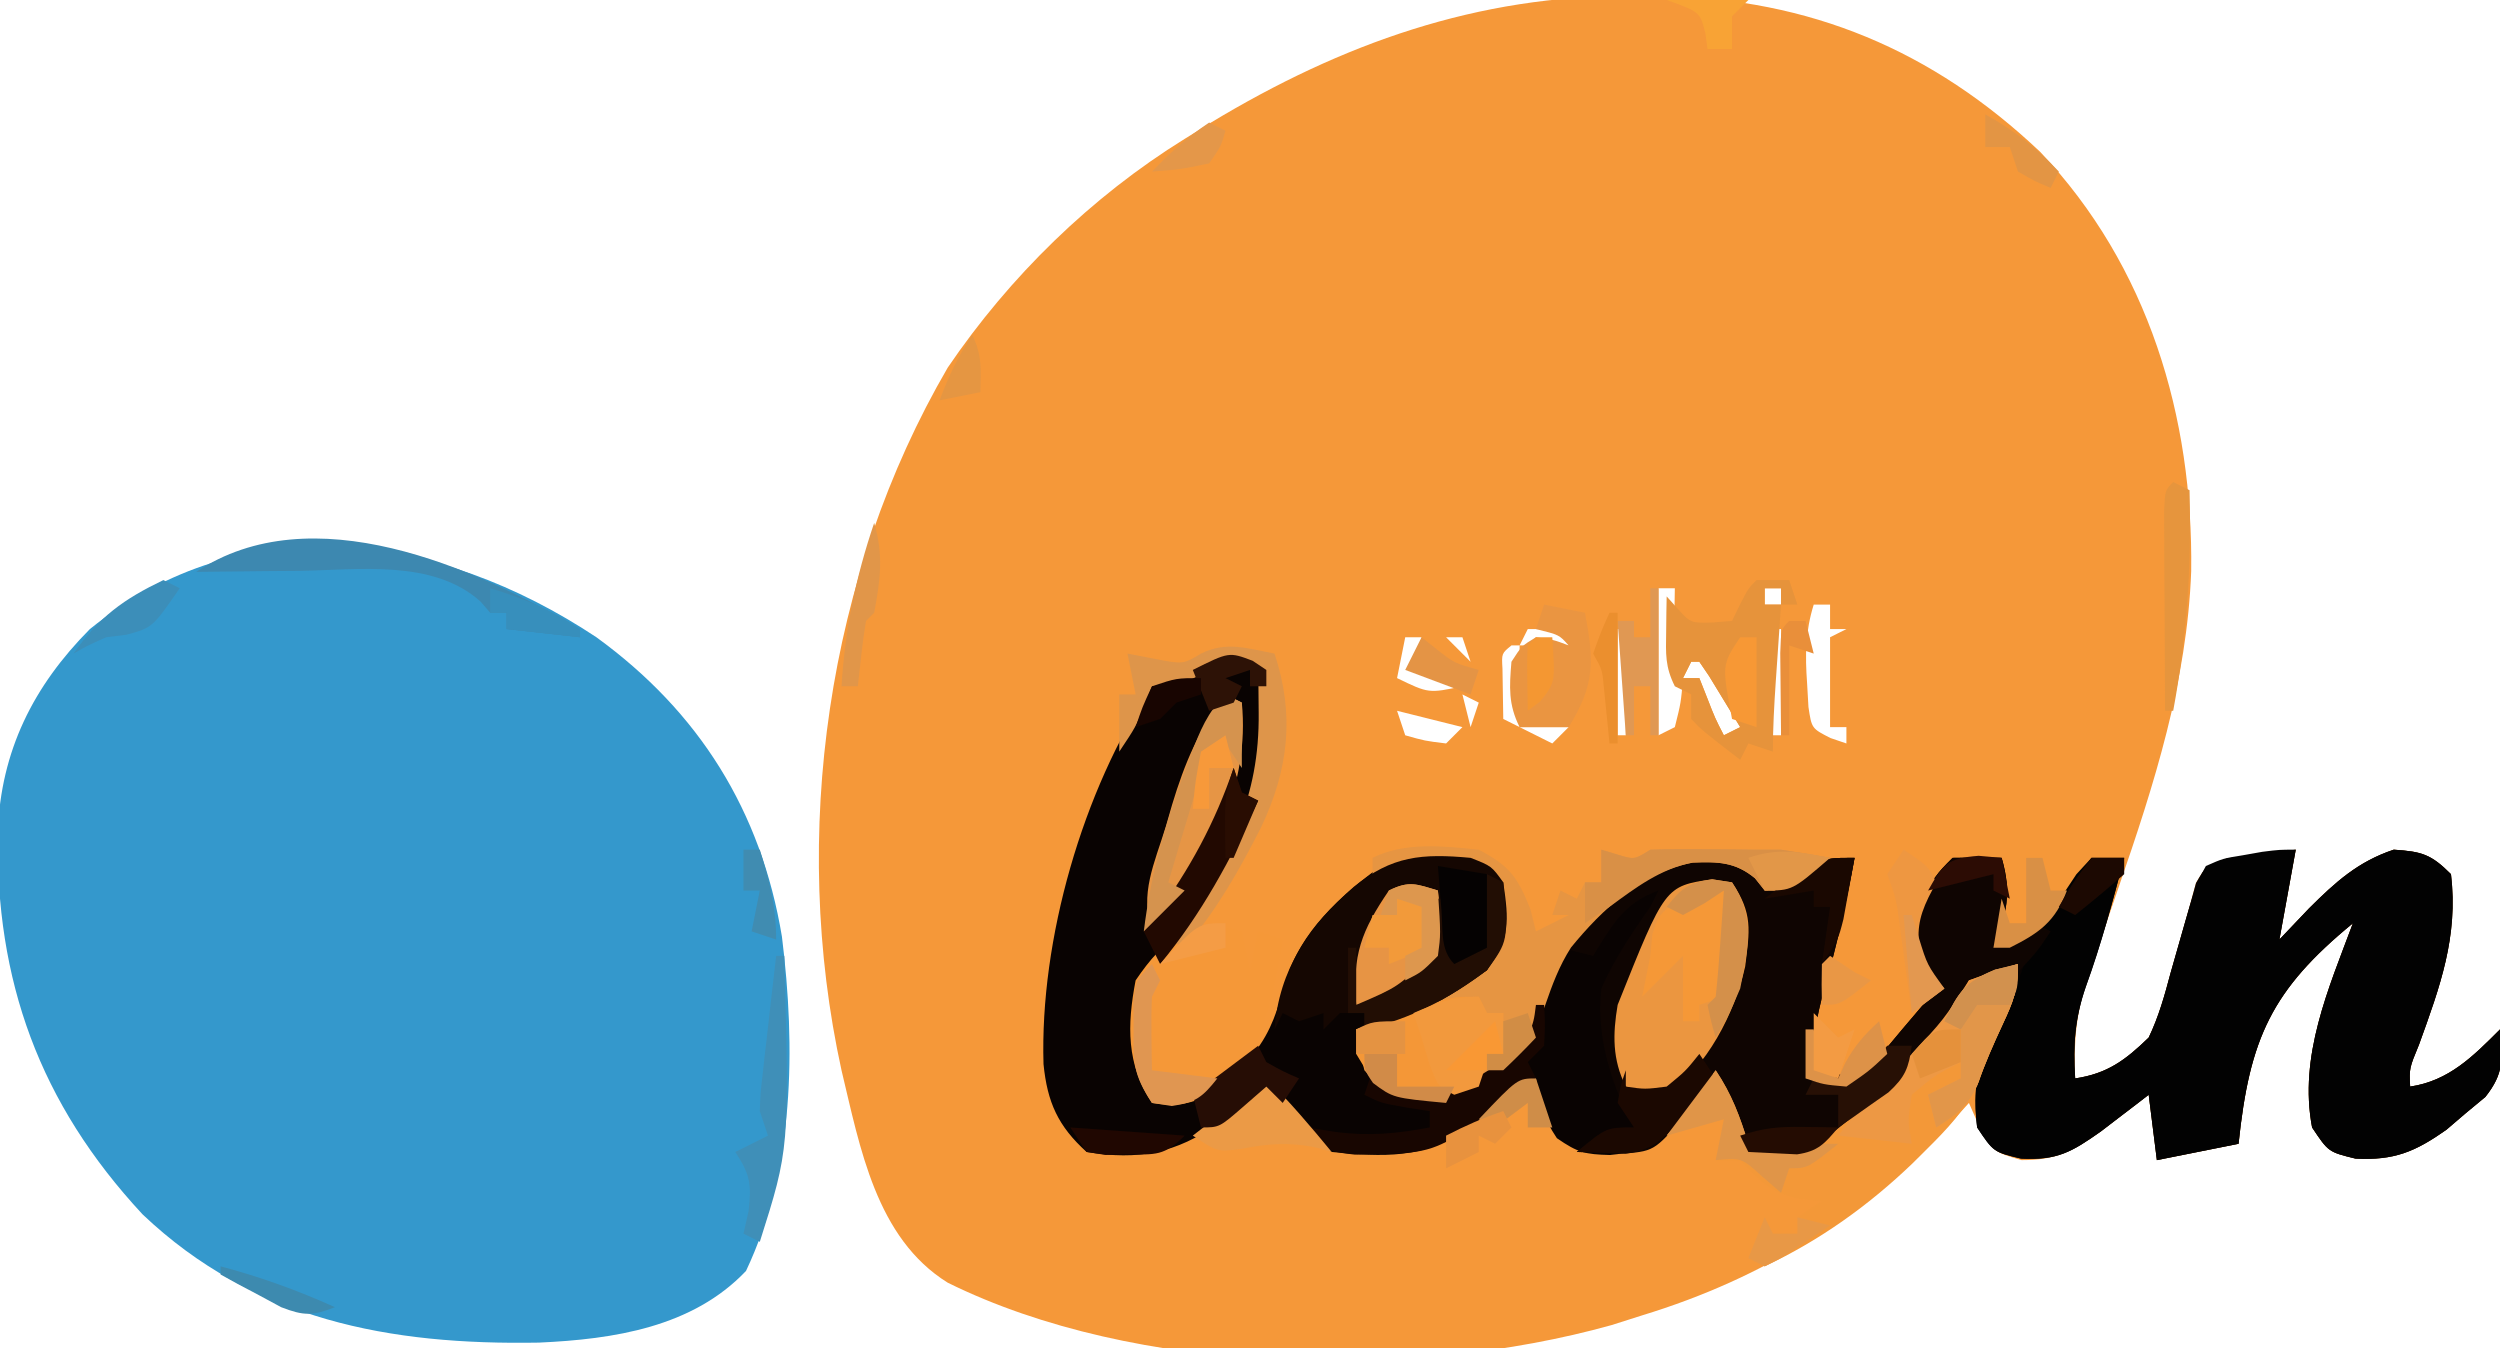 <?xml version="1.0" encoding="UTF-8"?>
<svg version="1.1" xmlns="http://www.w3.org/2000/svg" width="306" height="165">
<path d="M0 0 C1.228 0.006 2.457 0.011 3.723 0.017 C21.768 0.371 36.784 6.604 50 19.121 C63.206 33.083 68.704 51.484 68.453 70.41 C67.959 83.85 63.922 96.525 59.562 109.125 C58.791 111.362 58.024 113.599 57.269 115.842 C56.806 117.218 56.334 118.59 55.85 119.959 C54.402 124.261 54.035 127.976 54.25 132.5 C58.192 131.916 60.413 130.253 63.25 127.5 C64.481 124.94 65.211 122.303 65.938 119.562 C66.525 117.488 67.117 115.414 67.719 113.343 C68.175 111.759 68.611 110.169 69.043 108.578 C70.25 106.5 70.25 106.5 72.852 105.574 C75.651 105.216 78.451 104.858 81.25 104.5 C80.59 108.13 79.93 111.76 79.25 115.5 C80.446 114.242 81.642 112.984 82.875 111.688 C86.102 108.477 88.853 105.966 93.25 104.5 C96.684 104.734 97.8 105.05 100.25 107.5 C101.158 115.151 98.908 121.253 96.344 128.34 C95.141 131.258 95.141 131.258 95.25 133.5 C100 132.796 102.955 129.795 106.25 126.5 C106.595 130.105 106.751 131.866 104.457 134.766 C103.272 135.748 103.272 135.748 102.062 136.75 C101.285 137.415 100.508 138.08 99.707 138.766 C95.853 141.486 93.305 142.554 88.562 142.312 C85.25 141.5 85.25 141.5 83.25 138.5 C81.592 129.774 85.256 121.521 88.25 113.5 C78.278 121.681 75.593 127.602 74.25 140.5 C70.95 141.16 67.65 141.82 64.25 142.5 C63.92 139.86 63.59 137.22 63.25 134.5 C62.719 134.91 62.188 135.32 61.641 135.742 C60.934 136.281 60.228 136.82 59.5 137.375 C58.804 137.909 58.108 138.442 57.391 138.992 C53.911 141.443 52.02 142.5 47.688 142.5 C44.25 141.5 44.25 141.5 42.535 138.438 C42.111 137.468 41.687 136.499 41.25 135.5 C40.212 136.643 40.212 136.643 39.152 137.809 C28.478 149.21 16.265 156.921 1.25 161.5 C0.018 161.892 -1.215 162.284 -2.484 162.688 C-27.007 169.544 -60.792 168.863 -83.75 157.5 C-92.531 152.036 -94.484 140.927 -96.75 131.5 C-103.053 102.747 -98.561 70.916 -83.75 45.5 C-76.188 34.358 -66.186 24.585 -54.75 17.5 C-53.69 16.843 -52.631 16.185 -51.539 15.508 C-35.509 5.841 -18.889 -0.103 0 0 Z M-1.75 72.5 C-0.75 74.5 -0.75 74.5 -0.75 74.5 Z M3.25 72.5 C3.25 78.44 3.25 84.38 3.25 90.5 C3.91 90.17 4.57 89.84 5.25 89.5 C5.997 86.52 5.997 86.52 6.25 83.5 C5.92 83.17 5.59 82.84 5.25 82.5 C5.178 80.814 5.166 79.125 5.188 77.438 C5.197 76.518 5.206 75.599 5.215 74.652 C5.226 73.942 5.238 73.232 5.25 72.5 C4.59 72.5 3.93 72.5 3.25 72.5 Z M16.25 72.5 C16.25 73.16 16.25 73.82 16.25 74.5 C16.91 74.5 17.57 74.5 18.25 74.5 C18.25 73.84 18.25 73.18 18.25 72.5 C17.59 72.5 16.93 72.5 16.25 72.5 Z M22.25 74.5 C21.219 77.822 21.19 80.665 21.438 84.125 C21.493 85.087 21.548 86.048 21.605 87.039 C21.998 89.663 21.998 89.663 24.301 90.836 C24.944 91.055 25.587 91.274 26.25 91.5 C26.25 90.84 26.25 90.18 26.25 89.5 C25.59 89.5 24.93 89.5 24.25 89.5 C24.25 85.87 24.25 82.24 24.25 78.5 C24.91 78.17 25.57 77.84 26.25 77.5 C25.59 77.5 24.93 77.5 24.25 77.5 C24.25 76.51 24.25 75.52 24.25 74.5 C23.59 74.5 22.93 74.5 22.25 74.5 Z M-12.75 77.5 C-13.08 78.16 -13.41 78.82 -13.75 79.5 C-11.77 79.5 -9.79 79.5 -7.75 79.5 C-7.75 80.16 -7.75 80.82 -7.75 81.5 C-7.09 81.17 -6.43 80.84 -5.75 80.5 C-6.999 78.917 -6.999 78.917 -8.75 77.5 C-10.07 77.5 -11.39 77.5 -12.75 77.5 Z M-1.75 77.5 C-1.75 81.79 -1.75 86.08 -1.75 90.5 C-1.42 90.5 -1.09 90.5 -0.75 90.5 C-0.75 86.21 -0.75 81.92 -0.75 77.5 C-1.08 77.5 -1.41 77.5 -1.75 77.5 Z M17.25 77.5 C16.92 81.79 16.59 86.08 16.25 90.5 C16.91 90.5 17.57 90.5 18.25 90.5 C18.25 86.21 18.25 81.92 18.25 77.5 C17.92 77.5 17.59 77.5 17.25 77.5 Z M-27.75 78.5 C-28.08 80.15 -28.41 81.8 -28.75 83.5 C-24.882 85.375 -24.882 85.375 -20.75 84.5 C-22.73 83.84 -24.71 83.18 -26.75 82.5 C-26.42 81.18 -26.09 79.86 -25.75 78.5 C-26.41 78.5 -27.07 78.5 -27.75 78.5 Z M-22.75 78.5 C-21.76 79.49 -20.77 80.48 -19.75 81.5 C-20.08 80.51 -20.41 79.52 -20.75 78.5 C-21.41 78.5 -22.07 78.5 -22.75 78.5 Z M-14.75 79.5 C-15.956 80.483 -15.956 80.483 -15.848 82.348 C-15.836 83.079 -15.824 83.809 -15.812 84.562 C-15.792 85.862 -15.771 87.161 -15.75 88.5 C-14.76 88.995 -14.76 88.995 -13.75 89.5 C-13.75 86.2 -13.75 82.9 -13.75 79.5 C-14.08 79.5 -14.41 79.5 -14.75 79.5 Z M7.25 81.5 C6.92 82.16 6.59 82.82 6.25 83.5 C6.91 83.5 7.57 83.5 8.25 83.5 C8.559 84.284 8.869 85.067 9.188 85.875 C10.179 88.423 10.179 88.423 11.25 90.5 C11.91 90.17 12.57 89.84 13.25 89.5 C12.442 88.164 11.628 86.831 10.812 85.5 C10.134 84.386 10.134 84.386 9.441 83.25 C8.852 82.384 8.852 82.384 8.25 81.5 C7.92 81.5 7.59 81.5 7.25 81.5 Z M-20.75 85.5 C-20.42 86.82 -20.09 88.14 -19.75 89.5 C-19.42 88.51 -19.09 87.52 -18.75 86.5 C-19.41 86.17 -20.07 85.84 -20.75 85.5 Z M-6.75 86.5 C-6.75 89.5 -6.75 89.5 -6.75 89.5 Z M-28.75 87.5 C-28.42 88.49 -28.09 89.48 -27.75 90.5 C-25.353 91.18 -25.353 91.18 -22.75 91.5 C-22.09 90.84 -21.43 90.18 -20.75 89.5 C-23.39 88.84 -26.03 88.18 -28.75 87.5 Z M-13.75 89.5 C-11.77 90.49 -11.77 90.49 -9.75 91.5 C-9.09 90.84 -8.43 90.18 -7.75 89.5 C-9.73 89.5 -11.71 89.5 -13.75 89.5 Z " fill="#F59839" transform="translate(199.75,-0.5)"/>
<path d="M0 0 C12.556 9.125 20.151 21.238 22.707 36.638 C24.393 50.23 24.255 65.017 18.312 77.562 C11.77 84.458 2.112 85.922 -7.043 86.336 C-25.272 86.653 -41.889 83.611 -55.547 70.641 C-68.187 57.034 -73.567 42.037 -73.273 23.785 C-72.884 13.904 -68.939 5.994 -62 -1 C-43.065 -16.315 -19.334 -12.827 0 0 Z " fill="#3498CC" transform="translate(73,78)"/>
<path d="M0 0 C0.554 0.365 1.109 0.73 1.68 1.105 C2.339 13.946 -0.747 22.715 -8.32 33.105 C-9.287 34.097 -10.265 35.078 -11.258 36.043 C-14.427 40.748 -13.899 45.588 -13.32 51.105 C-12.99 51.765 -12.66 52.425 -12.32 53.105 C-6.907 52.885 -3.811 51.682 0.184 47.98 C2.328 45.293 3.103 42.551 4.02 39.273 C5.932 32.994 10.613 28.937 15.68 25.105 C19.134 23.378 22.896 23.756 26.68 24.105 C29.242 25.105 29.242 25.105 30.68 27.105 C31.375 31.899 31.542 33.92 28.68 37.855 C23.805 41.512 18.812 44.339 12.68 45.105 C14.793 49.814 14.793 49.814 18.68 53.105 C24.124 53.105 27.748 51.416 31.91 48.105 C34.599 45.066 35.385 41.689 36.562 37.863 C38.902 32.088 43.613 28.484 48.68 25.105 C52.648 23.783 55.5 23.763 59.68 24.105 C60.67 24.765 61.66 25.425 62.68 26.105 C62.68 26.765 62.68 27.425 62.68 28.105 C63.494 27.672 63.494 27.672 64.324 27.23 C65.04 26.859 65.755 26.488 66.492 26.105 C67.2 25.734 67.908 25.363 68.637 24.98 C70.68 24.105 70.68 24.105 73.68 24.105 C72.697 29.434 71.562 34.648 70.055 39.855 C68.964 43.718 68.352 47.058 68.68 51.105 C72.538 50.843 74.309 50.437 77.234 47.82 C78 46.904 78.766 45.987 79.555 45.043 C80.336 44.124 81.117 43.205 81.922 42.258 C82.502 41.548 83.082 40.837 83.68 40.105 C82.951 39.189 82.951 39.189 82.207 38.254 C80.273 35.534 80.133 34.386 80.68 31.105 C83.632 26.153 83.632 26.153 85.68 24.105 C87.679 24.065 89.68 24.063 91.68 24.105 C92.942 28.398 92.309 30.984 90.68 35.105 C96.647 31.888 96.647 31.888 100.93 26.793 C101.796 25.463 101.796 25.463 102.68 24.105 C104 24.105 105.32 24.105 106.68 24.105 C105.279 29.421 103.868 34.685 101.992 39.855 C100.634 43.781 100.416 46.972 100.68 51.105 C104.621 50.522 106.843 48.859 109.68 46.105 C110.911 43.545 111.64 40.908 112.367 38.168 C112.955 36.093 113.547 34.02 114.148 31.948 C114.605 30.364 115.041 28.775 115.473 27.184 C116.68 25.105 116.68 25.105 119.281 24.18 C122.081 23.822 124.88 23.464 127.68 23.105 C127.02 26.735 126.36 30.365 125.68 34.105 C126.876 32.847 128.072 31.589 129.305 30.293 C132.532 27.083 135.283 24.571 139.68 23.105 C143.114 23.34 144.23 23.656 146.68 26.105 C147.587 33.757 145.338 39.858 142.773 46.945 C141.571 49.863 141.571 49.863 141.68 52.105 C146.43 51.402 149.385 48.4 152.68 45.105 C153.025 48.71 153.181 50.472 150.887 53.371 C150.097 54.026 149.306 54.681 148.492 55.355 C147.715 56.021 146.938 56.686 146.137 57.371 C142.282 60.092 139.735 61.159 134.992 60.918 C131.68 60.105 131.68 60.105 129.68 57.105 C128.022 48.379 131.685 40.126 134.68 32.105 C124.708 40.286 122.022 46.207 120.68 59.105 C117.38 59.765 114.08 60.425 110.68 61.105 C110.35 58.465 110.02 55.825 109.68 53.105 C109.149 53.515 108.618 53.925 108.07 54.348 C107.364 54.886 106.657 55.425 105.93 55.98 C105.234 56.514 104.537 57.048 103.82 57.598 C100.249 60.113 98.515 61.149 94.055 60.918 C90.68 60.105 90.68 60.105 88.68 57.105 C87.758 49.736 90.342 44.591 93.68 38.105 C90.732 38.207 90.732 38.207 87.68 39.105 C86.975 40.756 86.313 42.426 85.68 44.105 C81.182 50.211 74.155 59.103 66.332 60.535 C64.117 60.543 64.117 60.543 60.68 60.105 C59.36 57.135 58.04 54.165 56.68 51.105 C55.752 52.219 54.823 53.333 53.867 54.48 C50.741 58.231 48.812 59.998 43.742 60.48 C40.708 60.397 39.827 60.207 37.242 58.418 C35.546 55.907 35.184 54.056 34.68 51.105 C33.909 51.671 33.138 52.237 32.344 52.82 C31.341 53.554 30.338 54.287 29.305 55.043 C28.307 55.774 27.309 56.505 26.281 57.258 C21.033 60.985 15.986 60.721 9.68 60.105 C6.009 58.008 4.158 55.447 1.68 52.105 C1.149 52.515 0.618 52.925 0.07 53.348 C-0.636 53.886 -1.343 54.425 -2.07 54.98 C-2.766 55.514 -3.462 56.048 -4.18 56.598 C-9.393 60.27 -13.981 61.16 -20.32 60.105 C-23.813 56.954 -25.13 54.025 -25.594 49.348 C-26.053 34.118 -20.809 15.839 -12.32 3.105 C-10.078 1.867 -10.078 1.867 -7.445 0.793 C-6.15 0.242 -6.15 0.242 -4.828 -0.32 C-2.32 -0.895 -2.32 -0.895 0 0 Z " fill="#090302" transform="translate(153.32,80.895)"/>
<path d="M0 0 C-0.66 3.63 -1.32 7.26 -2 11 C-0.804 9.742 0.393 8.484 1.625 7.188 C4.852 3.977 7.603 1.466 12 0 C15.434 0.234 16.55 0.55 19 3 C19.908 10.651 17.658 16.753 15.094 23.84 C13.891 26.758 13.891 26.758 14 29 C18.75 28.296 21.705 25.295 25 22 C25.345 25.605 25.501 27.366 23.207 30.266 C22.417 30.92 21.627 31.575 20.812 32.25 C20.035 32.915 19.258 33.58 18.457 34.266 C14.603 36.986 12.055 38.054 7.312 37.812 C4 37 4 37 2 34 C0.342 25.274 4.006 17.021 7 9 C-2.972 17.181 -5.657 23.102 -7 36 C-10.3 36.66 -13.6 37.32 -17 38 C-17.33 35.36 -17.66 32.72 -18 30 C-18.531 30.41 -19.062 30.82 -19.609 31.242 C-20.669 32.05 -20.669 32.05 -21.75 32.875 C-22.446 33.409 -23.142 33.942 -23.859 34.492 C-27.431 37.008 -29.164 38.043 -33.625 37.812 C-37 37 -37 37 -39 34 C-39.776 27.682 -38.342 23.919 -35.289 18.395 C-33.954 16.034 -33.954 16.034 -33.047 13.531 C-31.858 10.656 -30.371 8.261 -28.625 5.688 C-28.04 4.804 -27.455 3.921 -26.852 3.012 C-26.241 2.348 -25.63 1.684 -25 1 C-23.68 1 -22.36 1 -21 1 C-22.401 6.316 -23.812 11.579 -25.688 16.75 C-27.046 20.676 -27.264 23.866 -27 28 C-23.058 27.416 -20.837 25.753 -18 23 C-16.769 20.44 -16.039 17.803 -15.312 15.062 C-12.271 4.323 -12.271 4.323 -11 2 C-8.906 1.074 -8.906 1.074 -6.5 0.688 C-5.309 0.477 -5.309 0.477 -4.094 0.262 C-2 0 -2 0 0 0 Z " fill="#020202" transform="translate(281,104)"/>
<path d="M0 0 C0.99 0.66 1.98 1.32 3 2 C3 2.66 3 3.32 3 4 C3.543 3.711 4.085 3.422 4.645 3.125 C5.36 2.754 6.075 2.382 6.812 2 C7.52 1.629 8.228 1.258 8.957 0.875 C11 0 11 0 14 0 C13.017 5.329 11.882 10.543 10.375 15.75 C9.285 19.613 8.672 22.953 9 27 C12.858 26.737 14.629 26.331 17.555 23.715 C18.703 22.34 18.703 22.34 19.875 20.938 C20.656 20.018 21.437 19.099 22.242 18.152 C22.822 17.442 23.402 16.732 24 16 C23.271 15.083 23.271 15.083 22.527 14.148 C20.594 11.428 20.453 10.281 21 7 C23.952 2.048 23.952 2.048 26 0 C28 -0.041 30 -0.043 32 0 C33.263 4.293 32.63 6.878 31 11 C31.784 10.484 32.568 9.969 33.375 9.438 C34.674 8.726 34.674 8.726 36 8 C36.66 8.33 37.32 8.66 38 9 C36.375 11.438 36.375 11.438 34 14 C32.969 14.165 31.938 14.33 30.875 14.5 C29.926 14.665 28.977 14.83 28 15 C27.299 16.653 26.638 18.322 26 20 C21.502 26.105 14.476 34.998 6.652 36.43 C4.438 36.438 4.438 36.438 1 36 C-0.32 33.03 -1.64 30.06 -3 27 C-3.928 28.114 -4.856 29.227 -5.812 30.375 C-10.37 35.844 -10.37 35.844 -14.043 36.195 C-15.105 36.161 -15.105 36.161 -16.188 36.125 C-17.446 36.084 -18.704 36.042 -20 36 C-16.375 33 -16.375 33 -13 33 C-13.474 32.051 -13.949 31.102 -14.438 30.125 C-16.359 25.489 -17.53 21.041 -17 16 C-15.38 12.369 -13.299 9.231 -11 6 C-10.67 5.34 -10.34 4.68 -10 4 C-14.206 5.502 -15.739 8.286 -18 12 C-19.32 11.67 -20.64 11.34 -22 11 C-15.195 3.729 -10.332 -0.847 0 0 Z " fill="#0F0502" transform="translate(213,105)"/>
<path d="M0 0 C3.79 2.011 4.711 3.284 6.312 7.25 C6.539 8.158 6.766 9.065 7 10 C8.32 9.34 9.64 8.68 11 8 C10.34 8 9.68 8 9 8 C9.33 7.01 9.66 6.02 10 5 C10.66 5.33 11.32 5.66 12 6 C12.33 5.34 12.66 4.68 13 4 C13.66 4 14.32 4 15 4 C15 2.68 15 1.36 15 0 C15.619 0.186 16.238 0.371 16.875 0.562 C19.042 1.237 19.042 1.237 21 0 C23.145 -0.071 25.292 -0.084 27.438 -0.062 C28.591 -0.053 29.745 -0.044 30.934 -0.035 C31.946 -0.024 32.957 -0.012 34 0 C34.99 0 35.98 0 37 0 C39.003 0.314 41.004 0.645 43 1 C38.375 5 38.375 5 35 5 C34.412 4.258 34.412 4.258 33.812 3.5 C31.386 1.492 29.267 1.46 26.184 1.59 C19.985 2.754 15.171 7.223 11.289 11.977 C9.829 14.268 9.011 16.498 8.125 19.062 C6.115 24.533 3.161 27.362 -2 30 C-5.688 31.125 -5.688 31.125 -9 31 C-11.875 29.375 -11.875 29.375 -14 27 C-14.633 24.352 -14.633 24.352 -15 22 C-14.325 21.746 -13.649 21.492 -12.953 21.23 C-12.061 20.886 -11.169 20.542 -10.25 20.188 C-9.368 19.851 -8.487 19.515 -7.578 19.168 C-5.069 18.031 -3.183 16.656 -1 15 C-0.34 15 0.32 15 1 15 C2.319 11.043 2.265 8.177 2 4 C-1.146 1.903 -1.912 1.747 -5.5 1.812 C-6.66 1.822 -6.66 1.822 -7.844 1.832 C-10.183 1.927 -10.183 1.927 -13 3 C-13 2.34 -13 1.68 -13 1 C-9.055 -0.973 -4.301 -0.441 0 0 Z " fill="#E69542" transform="translate(181,104)"/>
<path d="M0 0 C2.562 1 2.562 1 4 3 C4.696 7.793 4.862 9.815 2 13.75 C-2.632 17.224 -7.329 19.737 -13 21 C-13 20.34 -13 19.68 -13 19 C-13.99 19 -14.98 19 -16 19 C-16.66 19.66 -17.32 20.32 -18 21 C-18 20.34 -18 19.68 -18 19 C-18.99 19.33 -19.98 19.66 -21 20 C-21.66 19.67 -22.32 19.34 -23 19 C-23.33 19.66 -23.66 20.32 -24 21 C-23.448 13.646 -19.763 8.308 -14.312 3.562 C-9.623 -0.253 -5.964 -0.551 0 0 Z " fill="#150702" transform="translate(180,105)"/>
<path d="M0 0 C0 3.165 -0.557 4.555 -1.875 7.375 C-2.962 9.718 -3.991 11.972 -4.801 14.426 C-6.381 17.819 -8.684 20.215 -11.312 22.812 C-11.835 23.332 -12.358 23.852 -12.896 24.387 C-18.262 29.54 -24.25 33.826 -31 37 C-31.66 36.67 -32.32 36.34 -33 36 C-32.34 34.35 -31.68 32.7 -31 31 C-30.67 31.66 -30.34 32.32 -30 33 C-29.01 33 -28.02 33 -27 33 C-27 32.34 -27 31.68 -27 31 C-26.01 30.34 -25.02 29.68 -24 29 C-25.361 28.876 -25.361 28.876 -26.75 28.75 C-30.452 27.896 -31.469 26.705 -34 24 C-34.99 24 -35.98 24 -37 24 C-36.67 22.35 -36.34 20.7 -36 19 C-38.31 19.66 -40.62 20.32 -43 21 C-41.02 18.36 -39.04 15.72 -37 13 C-35.009 15.986 -34.059 18.597 -33 22 C-28.515 22.762 -26.196 22.738 -22.266 20.312 C-15.873 15.227 -9.701 9.402 -6 2 C-4.021 1.273 -2.02 0.602 0 0 Z " fill="#F39838" transform="translate(247,118)"/>
<path d="M0 0 C0.804 0.124 1.609 0.247 2.438 0.375 C5.012 4.237 4.596 6.203 4.047 10.672 C2.748 16.432 -0.615 22.974 -5.562 26.375 C-8.25 26.25 -8.25 26.25 -10.562 25.375 C-12.226 22.049 -12.168 18.956 -11.562 15.375 C-5.757 0.842 -5.757 0.842 0 0 Z " fill="#EB9640" transform="translate(209.562,107.625)"/>
<path d="M0 0 C0.33 1.65 0.66 3.3 1 5 C1.33 3.35 1.66 1.7 2 0 C2.99 0.33 3.98 0.66 5 1 C4.402 5.188 3.559 9.057 2 13 C1.01 13.495 1.01 13.495 0 14 C-0.155 14.928 -0.155 14.928 -0.312 15.875 C-1 18 -1 18 -3.25 19.75 C-6.171 21.078 -7.84 21.512 -11 21 C-14.139 16.292 -14.052 11.487 -13 6 C-9.531 0.885 -6.164 -1.846 0 0 Z " fill="#F59838" transform="translate(152,114)"/>
<path d="M0 0 C1.32 0 2.64 0 4 0 C4.33 0.99 4.66 1.98 5 3 C4.34 3 3.68 3 3 3 C2.832 5.437 2.666 7.875 2.5 10.312 C2.452 11.003 2.405 11.693 2.355 12.404 C2.161 15.277 2 18.12 2 21 C1.01 20.67 0.02 20.34 -1 20 C-1.33 20.66 -1.66 21.32 -2 22 C-6.688 18.387 -6.688 18.387 -8 17 C-8 16.01 -8 15.02 -8 14 C-8.66 13.67 -9.32 13.34 -10 13 C-11.203 10.595 -11.101 9.05 -11.062 6.375 C-11.053 5.558 -11.044 4.74 -11.035 3.898 C-11.024 3.272 -11.012 2.645 -11 2 C-10.56 2.491 -10.121 2.982 -9.668 3.488 C-8.042 5.275 -8.042 5.275 -5.312 5.188 C-4.549 5.126 -3.786 5.064 -3 5 C-2.691 4.361 -2.381 3.721 -2.062 3.062 C-1 1 -1 1 0 0 Z M1 1 C1 1.66 1 2.32 1 3 C1.66 3 2.32 3 3 3 C3 2.34 3 1.68 3 1 C2.34 1 1.68 1 1 1 Z M-8 10 C-8.33 10.66 -8.66 11.32 -9 12 C-8.34 12 -7.68 12 -7 12 C-6.691 12.784 -6.381 13.568 -6.062 14.375 C-5.071 16.923 -5.071 16.923 -4 19 C-3.34 18.67 -2.68 18.34 -2 18 C-2.808 16.664 -3.622 15.331 -4.438 14 C-5.116 12.886 -5.116 12.886 -5.809 11.75 C-6.398 10.884 -6.398 10.884 -7 10 C-7.33 10 -7.66 10 -8 10 Z " fill="#E6933B" transform="translate(215,71)"/>
<path d="M0 0 C0.33 0.66 0.66 1.32 1 2 C1.66 2 2.32 2 3 2 C3 3.65 3 5.3 3 7 C2.34 7 1.68 7 1 7 C0.917 7.619 0.835 8.238 0.75 8.875 C0 11 0 11 -1.625 12.312 C-5.122 13.325 -7.5 12.938 -11 12 C-13.438 9.625 -13.438 9.625 -15 7 C-15 6.01 -15 5.02 -15 4 C-13.064 3.328 -11.126 2.662 -9.188 2 C-8.109 1.629 -7.03 1.258 -5.918 0.875 C-3 0 -3 0 0 0 Z " fill="#F49737" transform="translate(181,122)"/>
<path d="M0 0 C0.66 0.33 1.32 0.66 2 1 C2.979 11.183 -1.58 19.885 -7.863 27.672 C-8.426 28.329 -8.426 28.329 -9 29 C-10.538 24.385 -8.706 20.73 -7.312 16.188 C-7.055 15.297 -6.798 14.407 -6.533 13.49 C-4.982 8.348 -3.251 4.285 0 0 Z " fill="#E69545" transform="translate(150,85)"/>
<path d="M0 0 C0 3.165 -0.557 4.555 -1.875 7.375 C-3.034 9.871 -4.095 12.273 -5 14.875 C-6.209 17.444 -7.628 18.498 -10 20 C-10.33 18.68 -10.66 17.36 -11 16 C-9.68 15.34 -8.36 14.68 -7 14 C-7 13.34 -7 12.68 -7 12 C-10.115 13.576 -10.115 13.576 -13 16 C-13.502 19.169 -13.502 19.169 -13 22 C-15.97 21.67 -18.94 21.34 -22 21 C-19.217 17.392 -16.219 14.219 -13 11 C-9.082 6.795 -9.082 6.795 -6 2 C-4.021 1.273 -2.02 0.602 0 0 Z M-6 5 C-5 7 -5 7 -5 7 Z " fill="#ED9844" transform="translate(247,118)"/>
<path d="M0 0 C2.51 7.529 1.708 14.246 -1.668 21.316 C-4.376 26.626 -7.101 31.442 -11 36 C-11.66 35.67 -12.32 35.34 -13 35 C-12.529 34.359 -12.059 33.719 -11.574 33.059 C-5.536 24.67 -1.81 17.736 -1.938 7.188 C-1.947 6.212 -1.956 5.236 -1.965 4.23 C-1.976 3.494 -1.988 2.758 -2 2 C-6.181 0.606 -8.075 2.248 -12 4 C-12.99 4 -13.98 4 -15 4 C-15.289 4.763 -15.578 5.526 -15.875 6.312 C-17 9 -17 9 -19 12 C-19 9.69 -19 7.38 -19 5 C-18.34 5 -17.68 5 -17 5 C-17.33 3.35 -17.66 1.7 -18 0 C-16.927 0.206 -15.855 0.412 -14.75 0.625 C-11.191 1.318 -11.191 1.318 -9 0 C-5.907 -1.546 -3.297 -0.634 0 0 Z " fill="#DE954A" transform="translate(156,80)"/>
<path d="M0 0 C0.33 0 0.66 0 1 0 C1.125 2.375 1.125 2.375 1 5 C0.34 5.66 -0.32 6.32 -1 7 C-0.67 7.66 -0.34 8.32 0 9 C-1.79 10.314 -3.582 11.626 -5.375 12.938 C-6.373 13.668 -7.37 14.399 -8.398 15.152 C-12.218 17.865 -14.266 18.182 -18.938 18.25 C-19.998 18.276 -21.059 18.302 -22.152 18.328 C-25 18 -25 18 -26.879 16.484 C-27.434 15.75 -27.434 15.75 -28 15 C-26.824 15.186 -25.649 15.371 -24.438 15.562 C-20.387 16.082 -17.001 15.75 -13 15 C-13 14.34 -13 13.68 -13 13 C-13.949 12.856 -14.898 12.711 -15.875 12.562 C-19 12 -19 12 -21 11 C-20.67 10.01 -20.34 9.02 -20 8 C-19.484 8.516 -18.969 9.031 -18.438 9.562 C-16.005 11.266 -16.005 11.266 -12.75 11.062 C-8.035 9.726 -4.407 7.548 -1 4 C-0.236 1.894 -0.236 1.894 0 0 Z " fill="#180601" transform="translate(188,123)"/>
<path d="M0 0 C0.836 6.926 0.836 6.926 -1.453 9.867 C-6.159 14 -6.159 14 -10 14 C-10.499 7.884 -9.353 4.931 -6 0 C-3.509 -1.245 -2.589 -0.777 0 0 Z " fill="#E79444" transform="translate(176,109)"/>
<path d="M0 0 C1.65 0.33 3.3 0.66 5 1 C6.106 6.834 6.271 9.766 3 15 C1.02 15 -0.96 15 -3 15 C-4.399 12.201 -4.253 10.095 -4 7 C-2.75 5.062 -2.75 5.062 -1 4 C1.188 4.312 1.188 4.312 3 5 C1.851 3.702 1.851 3.702 -1 3 C-0.67 2.01 -0.34 1.02 0 0 Z " fill="#EA9541" transform="translate(189,74)"/>
<path d="M0 0 C1.016 4.629 0.838 8.345 0 13 C-0.99 13.33 -1.98 13.66 -3 14 C-3 14.66 -3 15.32 -3 16 C-3.66 16 -4.32 16 -5 16 C-5 13.36 -5 10.72 -5 8 C-5.454 8.454 -5.907 8.908 -6.375 9.375 C-7.583 10.583 -8.792 11.792 -10 13 C-9.667 11.333 -9.333 9.667 -9 8 C-8.876 6.701 -8.876 6.701 -8.75 5.375 C-8 3 -8 3 -5.625 1.188 C-3 0 -3 0 0 0 Z " fill="#F59837" transform="translate(211,109)"/>
<path d="M0 0 C0.66 0.33 1.32 0.66 2 1 C2.607 8.165 2.607 8.165 0 11.75 C-4.632 15.224 -9.329 17.737 -15 19 C-15 18.34 -15 17.68 -15 17 C-15.66 17 -16.32 17 -17 17 C-17 14.36 -17 11.72 -17 9 C-16.67 9 -16.34 9 -16 9 C-16 11.31 -16 13.62 -16 16 C-10.871 13.794 -10.871 13.794 -7 10 C-6.27 6.39 -6.27 6.39 -6 3 C-5.67 3 -5.34 3 -5 3 C-4.67 5.31 -4.34 7.62 -4 10 C-3.01 9.67 -2.02 9.34 -1 9 C-0.67 6.03 -0.34 3.06 0 0 Z " fill="#220E04" transform="translate(182,107)"/>
<path d="M0 0 C0 0.33 0 0.66 0 1 C-2.97 0.67 -5.94 0.34 -9 0 C-9 -0.66 -9 -1.32 -9 -2 C-9.66 -2 -10.32 -2 -11 -2 C-11.392 -2.454 -11.784 -2.908 -12.188 -3.375 C-18.011 -8.596 -27.195 -7.228 -34.438 -7.125 C-36.25 -7.111 -36.25 -7.111 -38.1 -7.098 C-41.067 -7.074 -44.033 -7.041 -47 -7 C-32.857 -16.429 -12.92 -7.606 0 0 Z " fill="#3D88B0" transform="translate(71,77)"/>
<path d="M0 0 C0.33 0.66 0.66 1.32 1 2 C1.66 2 2.32 2 3 2 C3 3.65 3 5.3 3 7 C2.34 7 1.68 7 1 7 C0.845 7.959 0.845 7.959 0.688 8.938 C0.461 9.618 0.234 10.299 0 11 C-0.99 11.33 -1.98 11.66 -3 12 C-5 11 -5 11 -6.062 8.125 C-6.372 7.094 -6.681 6.062 -7 5 C-7.33 4.01 -7.66 3.02 -8 2 C-5.094 0.743 -3.204 0 0 0 Z " fill="#F2993D" transform="translate(181,122)"/>
<path d="M0 0 C0.928 0.278 0.928 0.278 1.875 0.562 C4.042 1.237 4.042 1.237 6 0 C8.145 -0.071 10.292 -0.084 12.438 -0.062 C13.591 -0.053 14.745 -0.044 15.934 -0.035 C16.946 -0.024 17.957 -0.012 19 0 C19.99 0 20.98 0 22 0 C24.003 0.314 26.004 0.645 28 1 C23.375 5 23.375 5 20 5 C19.608 4.505 19.216 4.01 18.812 3.5 C16.391 1.496 14.272 1.468 11.195 1.57 C7.218 2.349 4.22 4.644 1 7 C0.01 7.66 -0.98 8.32 -2 9 C-2 7.35 -2 5.7 -2 4 C-1.34 4 -0.68 4 0 4 C0 2.68 0 1.36 0 0 Z " fill="#D99046" transform="translate(196,104)"/>
<path d="M0 0 C0.33 0.99 0.66 1.98 1 3 C1.66 3.33 2.32 3.66 3 4 C-0.395 11.223 -3.892 17.842 -9 24 C-9.66 22.68 -10.32 21.36 -11 20 C-10.541 19.394 -10.082 18.788 -9.609 18.164 C-5.363 12.365 -2.329 6.799 0 0 Z " fill="#220901" transform="translate(151,94)"/>
<path d="M0 0 C0.66 0.99 1.32 1.98 2 3 C1.067 4.129 0.129 5.253 -0.812 6.375 C-1.335 7.001 -1.857 7.628 -2.395 8.273 C-4.398 10.427 -6.042 11.908 -9.043 12.195 C-9.751 12.172 -10.458 12.149 -11.188 12.125 C-13.075 12.063 -13.075 12.063 -15 12 C-11.375 9 -11.375 9 -8 9 C-8.66 8.01 -9.32 7.02 -10 6 C-9.625 3.812 -9.625 3.812 -9 2 C-9 2.66 -9 3.32 -9 4 C-6.668 4.335 -6.668 4.335 -4 4 C-1.686 2.104 -1.686 2.104 0 0 Z " fill="#1B0801" transform="translate(208,129)"/>
<path d="M0 0 C2.889 2.889 5.409 5.849 8 9 C7.423 8.835 6.845 8.67 6.25 8.5 C2.979 7.773 0.201 7.959 -3.062 8.625 C-6 9 -6 9 -9 7 C-6.03 4.69 -3.06 2.38 0 0 Z " fill="#EB9A46" transform="translate(155,132)"/>
<path d="M0 0 C0.33 0 0.66 0 1 0 C1.619 23.582 1.619 23.582 -2 35 C-2.66 34.67 -3.32 34.34 -4 34 C-3.794 33.093 -3.587 32.185 -3.375 31.25 C-2.987 27.89 -3.196 26.759 -5 24 C-3.68 23.34 -2.36 22.68 -1 22 C-1.33 21.01 -1.66 20.02 -2 19 C-1.93 16.915 -1.93 16.915 -1.66 14.551 C-1.567 13.703 -1.473 12.856 -1.377 11.982 C-1.273 11.101 -1.169 10.22 -1.062 9.312 C-0.963 8.42 -0.863 7.527 -0.76 6.607 C-0.512 4.404 -0.259 2.202 0 0 Z " fill="#3F8FB8" transform="translate(95,117)"/>
<path d="M0 0 C0.66 0.33 1.32 0.66 2 1 C2 3.64 2 6.28 2 9 C1.34 8.01 0.68 7.02 0 6 C-2.444 6.934 -2.444 6.934 -3.289 10.598 C-3.742 12.084 -4.187 13.572 -4.625 15.062 C-4.854 15.821 -5.084 16.58 -5.32 17.361 C-5.887 19.239 -6.444 21.119 -7 23 C-6.34 23.33 -5.68 23.66 -5 24 C-6.65 25.65 -8.3 27.3 -10 29 C-9.159 22.153 -7.412 15.874 -5 9.438 C-4.608 8.384 -4.608 8.384 -4.208 7.309 C-3.084 4.392 -2.234 2.234 0 0 Z " fill="#D5934E" transform="translate(150,85)"/>
<path d="M0 0 C1.991 2.986 2.941 5.597 4 9 C5.258 9 6.516 9 7.812 9 C10.208 9 12.604 9 15 9 C11.25 12 11.25 12 9 12 C8.67 12.99 8.34 13.98 8 15 C7.237 14.34 6.474 13.68 5.688 13 C3.157 10.701 3.157 10.701 0 11 C0.33 9.35 0.66 7.7 1 6 C-1.31 6.66 -3.62 7.32 -6 8 C-4.02 5.36 -2.04 2.72 0 0 Z " fill="#E09548" transform="translate(210,131)"/>
<path d="M0 0 C0 3.165 -0.557 4.555 -1.875 7.375 C-3.034 9.871 -4.095 12.273 -5 14.875 C-6.209 17.444 -7.628 18.498 -10 20 C-10.33 18.68 -10.66 17.36 -11 16 C-9.68 15.34 -8.36 14.68 -7 14 C-7 12.02 -7 10.04 -7 8 C-7.66 7.67 -8.32 7.34 -9 7 C-7.325 3.464 -6.507 2.209 -2.812 0.688 C-1.884 0.461 -0.956 0.234 0 0 Z M-6 5 C-5 7 -5 7 -5 7 Z " fill="#E29649" transform="translate(247,118)"/>
<path d="M0 0 C2.97 0.495 2.97 0.495 6 1 C6 3.97 6 6.94 6 10 C4.02 10.99 4.02 10.99 2 12 C0.26 10.26 0.628 7.806 0.438 5.438 C0.354 4.426 0.27 3.414 0.184 2.371 C0.123 1.589 0.062 0.806 0 0 Z " fill="#050202" transform="translate(176,106)"/>
<path d="M0 0 C3 2 3 2 4 4 C3.536 4.897 3.536 4.897 3.062 5.812 C1.769 8.475 1.634 10.069 2 13 C3.4 15.285 3.4 15.285 5 17 C3.68 17.99 2.36 18.98 1 20 C0.801 18.536 0.801 18.536 0.598 17.043 C0.421 15.771 0.244 14.498 0.062 13.188 C-0.112 11.923 -0.286 10.658 -0.465 9.355 C-0.904 6.017 -0.904 6.017 -2 3 C-1.34 2.01 -0.68 1.02 0 0 Z " fill="#EE9741" transform="translate(233,104)"/>
<path d="M0 0 C0.804 0.124 1.609 0.247 2.438 0.375 C5.347 4.739 4.416 8.368 3.438 13.375 C1.875 17 1.875 17 0.438 19.375 C-0.125 17.438 -0.125 17.438 -0.562 15.375 C-0.233 15.045 0.098 14.715 0.438 14.375 C0.672 12.192 0.851 10.003 1 7.812 C1.084 6.615 1.168 5.417 1.254 4.184 C1.314 3.257 1.375 2.33 1.438 1.375 C0.654 1.891 -0.13 2.406 -0.938 2.938 C-1.804 3.412 -2.67 3.886 -3.562 4.375 C-4.223 4.045 -4.883 3.715 -5.562 3.375 C-3.761 1.1 -2.926 0.428 0 0 Z " fill="#D4904A" transform="translate(209.562,107.625)"/>
<path d="M0 0 C0.66 0.33 1.32 0.66 2 1 C2.249 10.23 1.689 18.919 0 28 C-0.33 28 -0.66 28 -1 28 C-1.029 23.521 -1.047 19.042 -1.062 14.562 C-1.071 13.283 -1.079 12.004 -1.088 10.686 C-1.091 9.471 -1.094 8.256 -1.098 7.004 C-1.103 5.878 -1.108 4.752 -1.114 3.592 C-1 1 -1 1 0 0 Z " fill="#E6953D" transform="translate(266,59)"/>
<path d="M0 0 C0.33 0 0.66 0 1 0 C1 5.94 1 11.88 1 18 C0.67 18 0.34 18 0 18 C0 16.02 0 14.04 0 12 C-0.66 12 -1.32 12 -2 12 C-2 13.98 -2 15.96 -2 18 C-2.33 18 -2.66 18 -3 18 C-3.33 13.38 -3.66 8.76 -4 4 C-3.34 4 -2.68 4 -2 4 C-2 4.66 -2 5.32 -2 6 C-1.34 6 -0.68 6 0 6 C0 4.02 0 2.04 0 0 Z " fill="#E09853" transform="translate(202,72)"/>
<path d="M0 0 C0.33 0.66 0.66 1.32 1 2 C3.017 3.134 3.017 3.134 5 4 C4.01 5.485 4.01 5.485 3 7 C2.34 6.34 1.68 5.68 1 5 C0.051 5.825 -0.897 6.65 -1.875 7.5 C-4.75 10 -4.75 10 -7 10 C-7.33 8.68 -7.66 7.36 -8 6 C-5.36 4.02 -2.72 2.04 0 0 Z " fill="#260D05" transform="translate(154,128)"/>
<path d="M0 0 C0.99 0 1.98 0 3 0 C2.627 2.726 2.208 3.808 0.152 5.703 C-0.579 6.214 -1.309 6.724 -2.062 7.25 C-2.796 7.771 -3.529 8.292 -4.285 8.828 C-4.851 9.215 -5.417 9.602 -6 10 C-6 8.68 -6 7.36 -6 6 C-7.32 6 -8.64 6 -10 6 C-9.67 5.34 -9.34 4.68 -9 4 C-8.051 3.856 -7.103 3.711 -6.125 3.562 C-2.762 2.957 -2.192 2.401 0 0 Z " fill="#271005" transform="translate(231,128)"/>
<path d="M0 0 C-0.283 1.606 -0.577 3.21 -0.875 4.812 C-1.037 5.706 -1.2 6.599 -1.367 7.52 C-2 10 -2 10 -4 13 C-3.67 10.69 -3.34 8.38 -3 6 C-3.66 6 -4.32 6 -5 6 C-5 5.34 -5 4.68 -5 4 C-6.98 4.33 -8.96 4.66 -11 5 C-4.636 0 -4.636 0 0 0 Z " fill="#1A0801" transform="translate(227,105)"/>
<path d="M0 0 C1.32 0.33 2.64 0.66 4 1 C4 2.65 4 4.3 4 6 C2.35 6.66 0.7 7.32 -1 8 C-1 7.34 -1 6.68 -1 6 C-1.99 6 -2.98 6 -4 6 C-3.67 4.68 -3.34 3.36 -3 2 C-2.01 2 -1.02 2 0 2 C0 1.34 0 0.68 0 0 Z " fill="#F29A3A" transform="translate(171,110)"/>
<path d="M0 0 C0.33 0.66 0.66 1.32 1 2 C0.67 2.66 0.34 3.32 0 4 C-0.07 5.54 -0.085 7.083 -0.062 8.625 C-0.053 9.442 -0.044 10.26 -0.035 11.102 C-0.024 11.728 -0.012 12.355 0 13 C2.64 13.33 5.28 13.66 8 14 C6.199 16.275 5.363 16.947 2.438 17.375 C1.633 17.251 0.829 17.128 0 17 C-2.316 13.526 -2.27 12.036 -2.25 7.938 C-2.255 6.874 -2.26 5.811 -2.266 4.715 C-2 2 -2 2 0 0 Z " fill="#E09651" transform="translate(141,118)"/>
<path d="M0 0 C0.66 0 1.32 0 2 0 C2.33 1.32 2.66 2.64 3 4 C3.66 4 4.32 4 5 4 C3.549 7.825 1.618 9.191 -2 11 C-2.66 11 -3.32 11 -4 11 C-3.67 9.02 -3.34 7.04 -3 5 C-2.67 5.99 -2.34 6.98 -2 8 C-1.34 8 -0.68 8 0 8 C0 5.36 0 2.72 0 0 Z " fill="#D99045" transform="translate(248,105)"/>
<path d="M0 0 C0.66 0 1.32 0 2 0 C2 3.63 2 7.26 2 11 C1.01 10.67 0.02 10.34 -1 10 C-2.25 3.375 -2.25 3.375 0 0 Z " fill="#F79835" transform="translate(213,78)"/>
<path d="M0 0 C0.33 1.32 0.66 2.64 1 4 C-1.188 6.062 -1.188 6.062 -4 8 C-6.812 7.75 -6.812 7.75 -9 7 C-9 5.02 -9 3.04 -9 1 C-8.67 1 -8.34 1 -8 1 C-7.876 1.804 -7.753 2.609 -7.625 3.438 C-7.419 4.283 -7.213 5.129 -7 6 C-6.34 6.33 -5.68 6.66 -5 7 C-4.732 6.402 -4.464 5.804 -4.188 5.188 C-3.015 3.028 -1.806 1.642 0 0 Z " fill="#DD9248" transform="translate(230,125)"/>
<path d="M0 0 C1.162 3.928 0.76 6.973 0 11 C-0.33 11.33 -0.66 11.66 -1 12 C-1.231 13.347 -1.412 14.704 -1.562 16.062 C-1.707 17.362 -1.851 18.661 -2 20 C-2.66 20 -3.32 20 -4 20 C-3.566 12.969 -2.257 6.671 0 0 Z " fill="#E19649" transform="translate(107,64)"/>
<path d="M0 0 C0.66 0.33 1.32 0.66 2 1 C-1.335 5.817 -1.335 5.817 -4.5 6.688 C-5.325 6.791 -6.15 6.894 -7 7 C-9.234 7.991 -9.234 7.991 -11 9 C-7.864 4.484 -4.873 2.346 0 0 Z " fill="#3C8EB9" transform="translate(20,71)"/>
<path d="M0 0 C0.352 5.373 0.352 5.373 0 8 C-2 10 -2 10 -4 11 C-4 10.01 -4 9.02 -4 8 C-3.34 7.67 -2.68 7.34 -2 7 C-2 5.35 -2 3.7 -2 2 C-2.99 1.67 -3.98 1.34 -5 1 C-5 1.66 -5 2.32 -5 3 C-5.66 3 -6.32 3 -7 3 C-6.67 2.01 -6.34 1.02 -6 0 C-3.509 -1.245 -2.589 -0.777 0 0 Z " fill="#DD974E" transform="translate(176,109)"/>
<path d="M0 0 C4.043 1.222 7.493 2.628 11 5 C11 5.33 11 5.66 11 6 C8.03 5.67 5.06 5.34 2 5 C2 4.34 2 3.68 2 3 C1.34 3 0.68 3 0 3 C0 2.01 0 1.02 0 0 Z " fill="#378FBC" transform="translate(60,72)"/>
<path d="M0 0 C0.835 0.557 0.835 0.557 1.688 1.125 C1.688 1.785 1.688 2.445 1.688 3.125 C1.028 3.125 0.367 3.125 -0.312 3.125 C-0.312 2.465 -0.312 1.805 -0.312 1.125 C-1.302 1.455 -2.292 1.785 -3.312 2.125 C-2.652 2.455 -1.992 2.785 -1.312 3.125 C-1.643 3.785 -1.972 4.445 -2.312 5.125 C-3.303 5.455 -4.293 5.785 -5.312 6.125 C-5.973 4.475 -6.633 2.825 -7.312 1.125 C-2.882 -1.09 -2.882 -1.09 0 0 Z " fill="#2D1206" transform="translate(153.312,80.875)"/>
<path d="M0 0 C1.32 0 2.64 0 4 0 C4 1.32 4 2.64 4 4 C6.31 4 8.62 4 11 4 C10.67 4.66 10.34 5.32 10 6 C3.524 5.389 3.524 5.389 1.062 3.562 C0 2 0 2 0 0 Z " fill="#D18B48" transform="translate(167,129)"/>
<path d="M0 0 C0 3 0 3 -1 5 C-2.32 5 -3.64 5 -5 5 C-5.99 6.485 -5.99 6.485 -7 8 C-7.66 7.67 -8.32 7.34 -9 7 C-7.325 3.464 -6.507 2.209 -2.812 0.688 C-1.884 0.461 -0.956 0.234 0 0 Z " fill="#D2914E" transform="translate(247,118)"/>
<path d="M0 0 C0.598 0.474 1.196 0.949 1.812 1.438 C4.004 3.165 4.004 3.165 7 4 C6.67 4.99 6.34 5.98 6 7 C3.36 6.01 0.72 5.02 -2 4 C-1.34 2.68 -0.68 1.36 0 0 Z " fill="#E49445" transform="translate(174,78)"/>
<path d="M0 0 C-4.625 4 -4.625 4 -8 4 C-8.66 2.68 -9.32 1.36 -10 0 C-6.424 -1.238 -3.663 -0.749 0 0 Z " fill="#E29748" transform="translate(224,105)"/>
<path d="M0 0 C3.3 0 6.6 0 10 0 C9.34 0.66 8.68 1.32 8 2 C8 3.32 8 4.64 8 6 C7.01 6 6.02 6 5 6 C4.876 5.072 4.876 5.072 4.75 4.125 C4.088 1.465 4.088 1.465 0 0 Z " fill="#F8A335" transform="translate(204,0)"/>
<path d="M0 0 C6.93 0.495 6.93 0.495 14 1 C11.48 3.52 10.485 3.297 7 3.312 C6.113 3.329 5.226 3.346 4.312 3.363 C3.549 3.243 2.786 3.124 2 3 C1.34 2.01 0.68 1.02 0 0 Z " fill="#200701" transform="translate(131,138)"/>
<path d="M0 0 C1.212 0.014 1.212 0.014 2.449 0.027 C3.372 0.045 3.372 0.045 4.312 0.062 C2.678 2.027 1.848 2.986 -0.73 3.355 C-2.716 3.258 -4.702 3.16 -6.688 3.062 C-7.018 2.402 -7.348 1.742 -7.688 1.062 C-4.805 0.102 -2.989 -0.043 0 0 Z " fill="#240C02" transform="translate(220.688,137.938)"/>
<path d="M0 0 C1.32 0 2.64 0 4 0 C4 0.66 4 1.32 4 2 C2.041 3.714 0.041 5.384 -2 7 C-2.66 6.67 -3.32 6.34 -4 6 C-2.25 3 -2.25 3 0 0 Z " fill="#1C0902" transform="translate(256,105)"/>
<path d="M0 0 C0.66 0 1.32 0 2 0 C3.193 3.877 4 6.916 4 11 C3.01 10.67 2.02 10.34 1 10 C1.33 8.35 1.66 6.7 2 5 C1.34 5 0.68 5 0 5 C0 3.35 0 1.7 0 0 Z " fill="#408CB1" transform="translate(91,104)"/>
<path d="M0 0 C0.928 0.083 1.856 0.165 2.812 0.25 C3.143 1.9 3.473 3.55 3.812 5.25 C3.152 4.92 2.493 4.59 1.812 4.25 C1.812 3.59 1.812 2.93 1.812 2.25 C-0.828 2.91 -3.467 3.57 -6.188 4.25 C-4.364 1.009 -3.825 0.3 0 0 Z " fill="#2C0C04" transform="translate(242.188,104.75)"/>
<path d="M0 0 C0.33 0 0.66 0 1 0 C1 5.28 1 10.56 1 16 C0.67 16 0.34 16 0 16 C-0.061 15.374 -0.121 14.747 -0.184 14.102 C-0.267 13.284 -0.351 12.467 -0.438 11.625 C-0.519 10.813 -0.6 10.001 -0.684 9.164 C-0.891 6.957 -0.891 6.957 -2 5 C-1.062 2.375 -1.062 2.375 0 0 Z " fill="#EB8F2E" transform="translate(197,75)"/>
<path d="M0 0 C3.534 1.963 6.245 4.041 9 7 C8.67 7.66 8.34 8.32 8 9 C6.062 8.188 6.062 8.188 4 7 C3.67 6.01 3.34 5.02 3 4 C2.01 4 1.02 4 0 4 C0 2.68 0 1.36 0 0 Z " fill="#E39544" transform="translate(243,14)"/>
<path d="M0 0 C4.899 1.3 9.376 2.924 14 5 C11.27 6.065 10.207 6.08 7.422 5.004 C6.54 4.528 5.658 4.053 4.75 3.562 C3.858 3.089 2.966 2.616 2.047 2.129 C1.371 1.756 0.696 1.384 0 1 C0 0.67 0 0.34 0 0 Z " fill="#3D8AAF" transform="translate(27,155)"/>
<path d="M0 0 C0.33 0.66 0.66 1.32 1 2 C1.99 2 2.98 2 4 2 C4 1.34 4 0.68 4 0 C5.32 0.33 6.64 0.66 8 1 C6.715 1.864 5.422 2.716 4.125 3.562 C3.406 4.038 2.686 4.514 1.945 5.004 C1.303 5.333 0.661 5.661 0 6 C-0.66 5.67 -1.32 5.34 -2 5 C-1.34 3.35 -0.68 1.7 0 0 Z " fill="#E89846" transform="translate(216,149)"/>
<path d="M0 0 C0.66 1.98 1.32 3.96 2 6 C1.01 6 0.02 6 -1 6 C-1 5.01 -1 4.02 -1 3 C-2.32 3.99 -3.64 4.98 -5 6 C-5.66 5.67 -6.32 5.34 -7 5 C-2.25 0 -2.25 0 0 0 Z " fill="#CF8D48" transform="translate(188,132)"/>
<path d="M0 0 C0 1.32 0 2.64 0 4 C-1.65 4.66 -3.3 5.32 -5 6 C-5.33 5.01 -5.66 4.02 -6 3 C-3.375 0 -3.375 0 0 0 Z " fill="#E5913B" transform="translate(240,126)"/>
<path d="M0 0 C0 1.32 0 2.64 0 4 C-1.98 4 -3.96 4 -6 4 C-6 3.01 -6 2.02 -6 1 C-4 0 -4 0 0 0 Z " fill="#E49342" transform="translate(172,125)"/>
<path d="M0 0 C0.33 0 0.66 0 1 0 C1.289 0.928 1.577 1.856 1.875 2.812 C2.888 6.098 2.888 6.098 5 9 C3.68 9.99 2.36 10.98 1 12 C0.67 8.04 0.34 4.08 0 0 Z " fill="#E39850" transform="translate(233,112)"/>
<path d="M0 0 C0.33 0.99 0.66 1.98 1 3 C1.66 3.33 2.32 3.66 3 4 C2.01 6.31 1.02 8.62 0 11 C-0.33 11 -0.66 11 -1 11 C-1.125 3.375 -1.125 3.375 0 0 Z " fill="#290D02" transform="translate(151,94)"/>
<path d="M0 0 C0.33 0.66 0.66 1.32 1 2 C0.34 2.66 -0.32 3.32 -1 4 C-1.66 3.67 -2.32 3.34 -3 3 C-3 3.66 -3 4.32 -3 5 C-4.98 5.99 -4.98 5.99 -7 7 C-7 5.68 -7 4.36 -7 3 C-4.668 1.794 -2.504 0.835 0 0 Z " fill="#E8923E" transform="translate(184,136)"/>
<path d="M0 0 C0.99 0.99 1.98 1.98 3 3 C3.66 2.67 4.32 2.34 5 2 C4.34 3.98 3.68 5.96 3 8 C2.01 7.67 1.02 7.34 0 7 C0 4.69 0 2.38 0 0 Z " fill="#F39B43" transform="translate(222,124)"/>
<path d="M0 0 C0.33 1.32 0.66 2.64 1 4 C0.01 4 -0.98 4 -2 4 C-2 5.65 -2 7.3 -2 9 C-2.66 9 -3.32 9 -4 9 C-3.688 5.625 -3.688 5.625 -3 2 C-2.01 1.34 -1.02 0.68 0 0 Z " fill="#F7993A" transform="translate(150,90)"/>
<path d="M0 0 C0.66 0 1.32 0 2 0 C2.369 5.538 2.369 5.538 0.5 7.875 C-0.242 8.432 -0.242 8.432 -1 9 C-1.098 2.848 -1.098 2.848 -1 1 C-0.67 0.67 -0.34 0.34 0 0 Z " fill="#F49732" transform="translate(188,78)"/>
<path d="M0 0 C0.66 0 1.32 0 2 0 C2.33 1.32 2.66 2.64 3 4 C2.01 3.67 1.02 3.34 0 3 C0 6.63 0 10.26 0 14 C-0.33 14 -0.66 14 -1 14 C-1.027 11.854 -1.046 9.708 -1.062 7.562 C-1.074 6.368 -1.086 5.173 -1.098 3.941 C-1 1 -1 1 0 0 Z " fill="#E98F3A" transform="translate(219,76)"/>
<path d="M0 0 C0.66 0.33 1.32 0.66 2 1 C1.438 2.938 1.438 2.938 0 5 C-3.625 5.75 -3.625 5.75 -7 6 C-4.743 3.665 -2.719 1.813 0 0 Z " fill="#E49749" transform="translate(148,15)"/>
<path d="M0 0 C0.33 1.32 0.66 2.64 1 4 C0.34 4 -0.32 4 -1 4 C-1 4.66 -1 5.32 -1 6 C-2.65 6 -4.3 6 -6 6 C-4 4 -2 2 0 0 Z " fill="#F99834" transform="translate(183,125)"/>
<path d="M0 0 C0.33 0.99 0.66 1.98 1 3 C-0.29 4.376 -1.627 5.708 -3 7 C-3.66 7 -4.32 7 -5 7 C-5 6.34 -5 5.68 -5 5 C-4.34 5 -3.68 5 -3 5 C-3 3.68 -3 2.36 -3 1 C-2.01 0.67 -1.02 0.34 0 0 Z " fill="#D18D45" transform="translate(187,124)"/>
<path d="M0 0 C1.485 0.99 1.485 0.99 3 2 C3.66 2.33 4.32 2.66 5 3 C1.25 6 1.25 6 -1 6 C-1.043 4.334 -1.041 2.666 -1 1 C-0.67 0.67 -0.34 0.34 0 0 Z " fill="#E99745" transform="translate(224,117)"/>
<path d="M0 0 C0 0.66 0 1.32 0 2 C-0.99 2.33 -1.98 2.66 -3 3 C-3.66 3.66 -4.32 4.32 -5 5 C-5.99 5.33 -6.98 5.66 -8 6 C-7.188 3.562 -7.188 3.562 -6 1 C-3 0 -3 0 0 0 Z " fill="#180501" transform="translate(147,83)"/>
<path d="M0 0 C0 0.99 0 1.98 0 3 C-2.667 3.667 -5.333 4.333 -8 5 C-3.375 0 -3.375 0 0 0 Z " fill="#F49C45" transform="translate(150,113)"/>
<path d="M0 0 C1.231 2.463 1.072 4.28 1 7 C-0.65 7.33 -2.3 7.66 -4 8 C-2.875 5.028 -1.777 2.666 0 0 Z " fill="#E59642" transform="translate(119,41)"/>
</svg>
